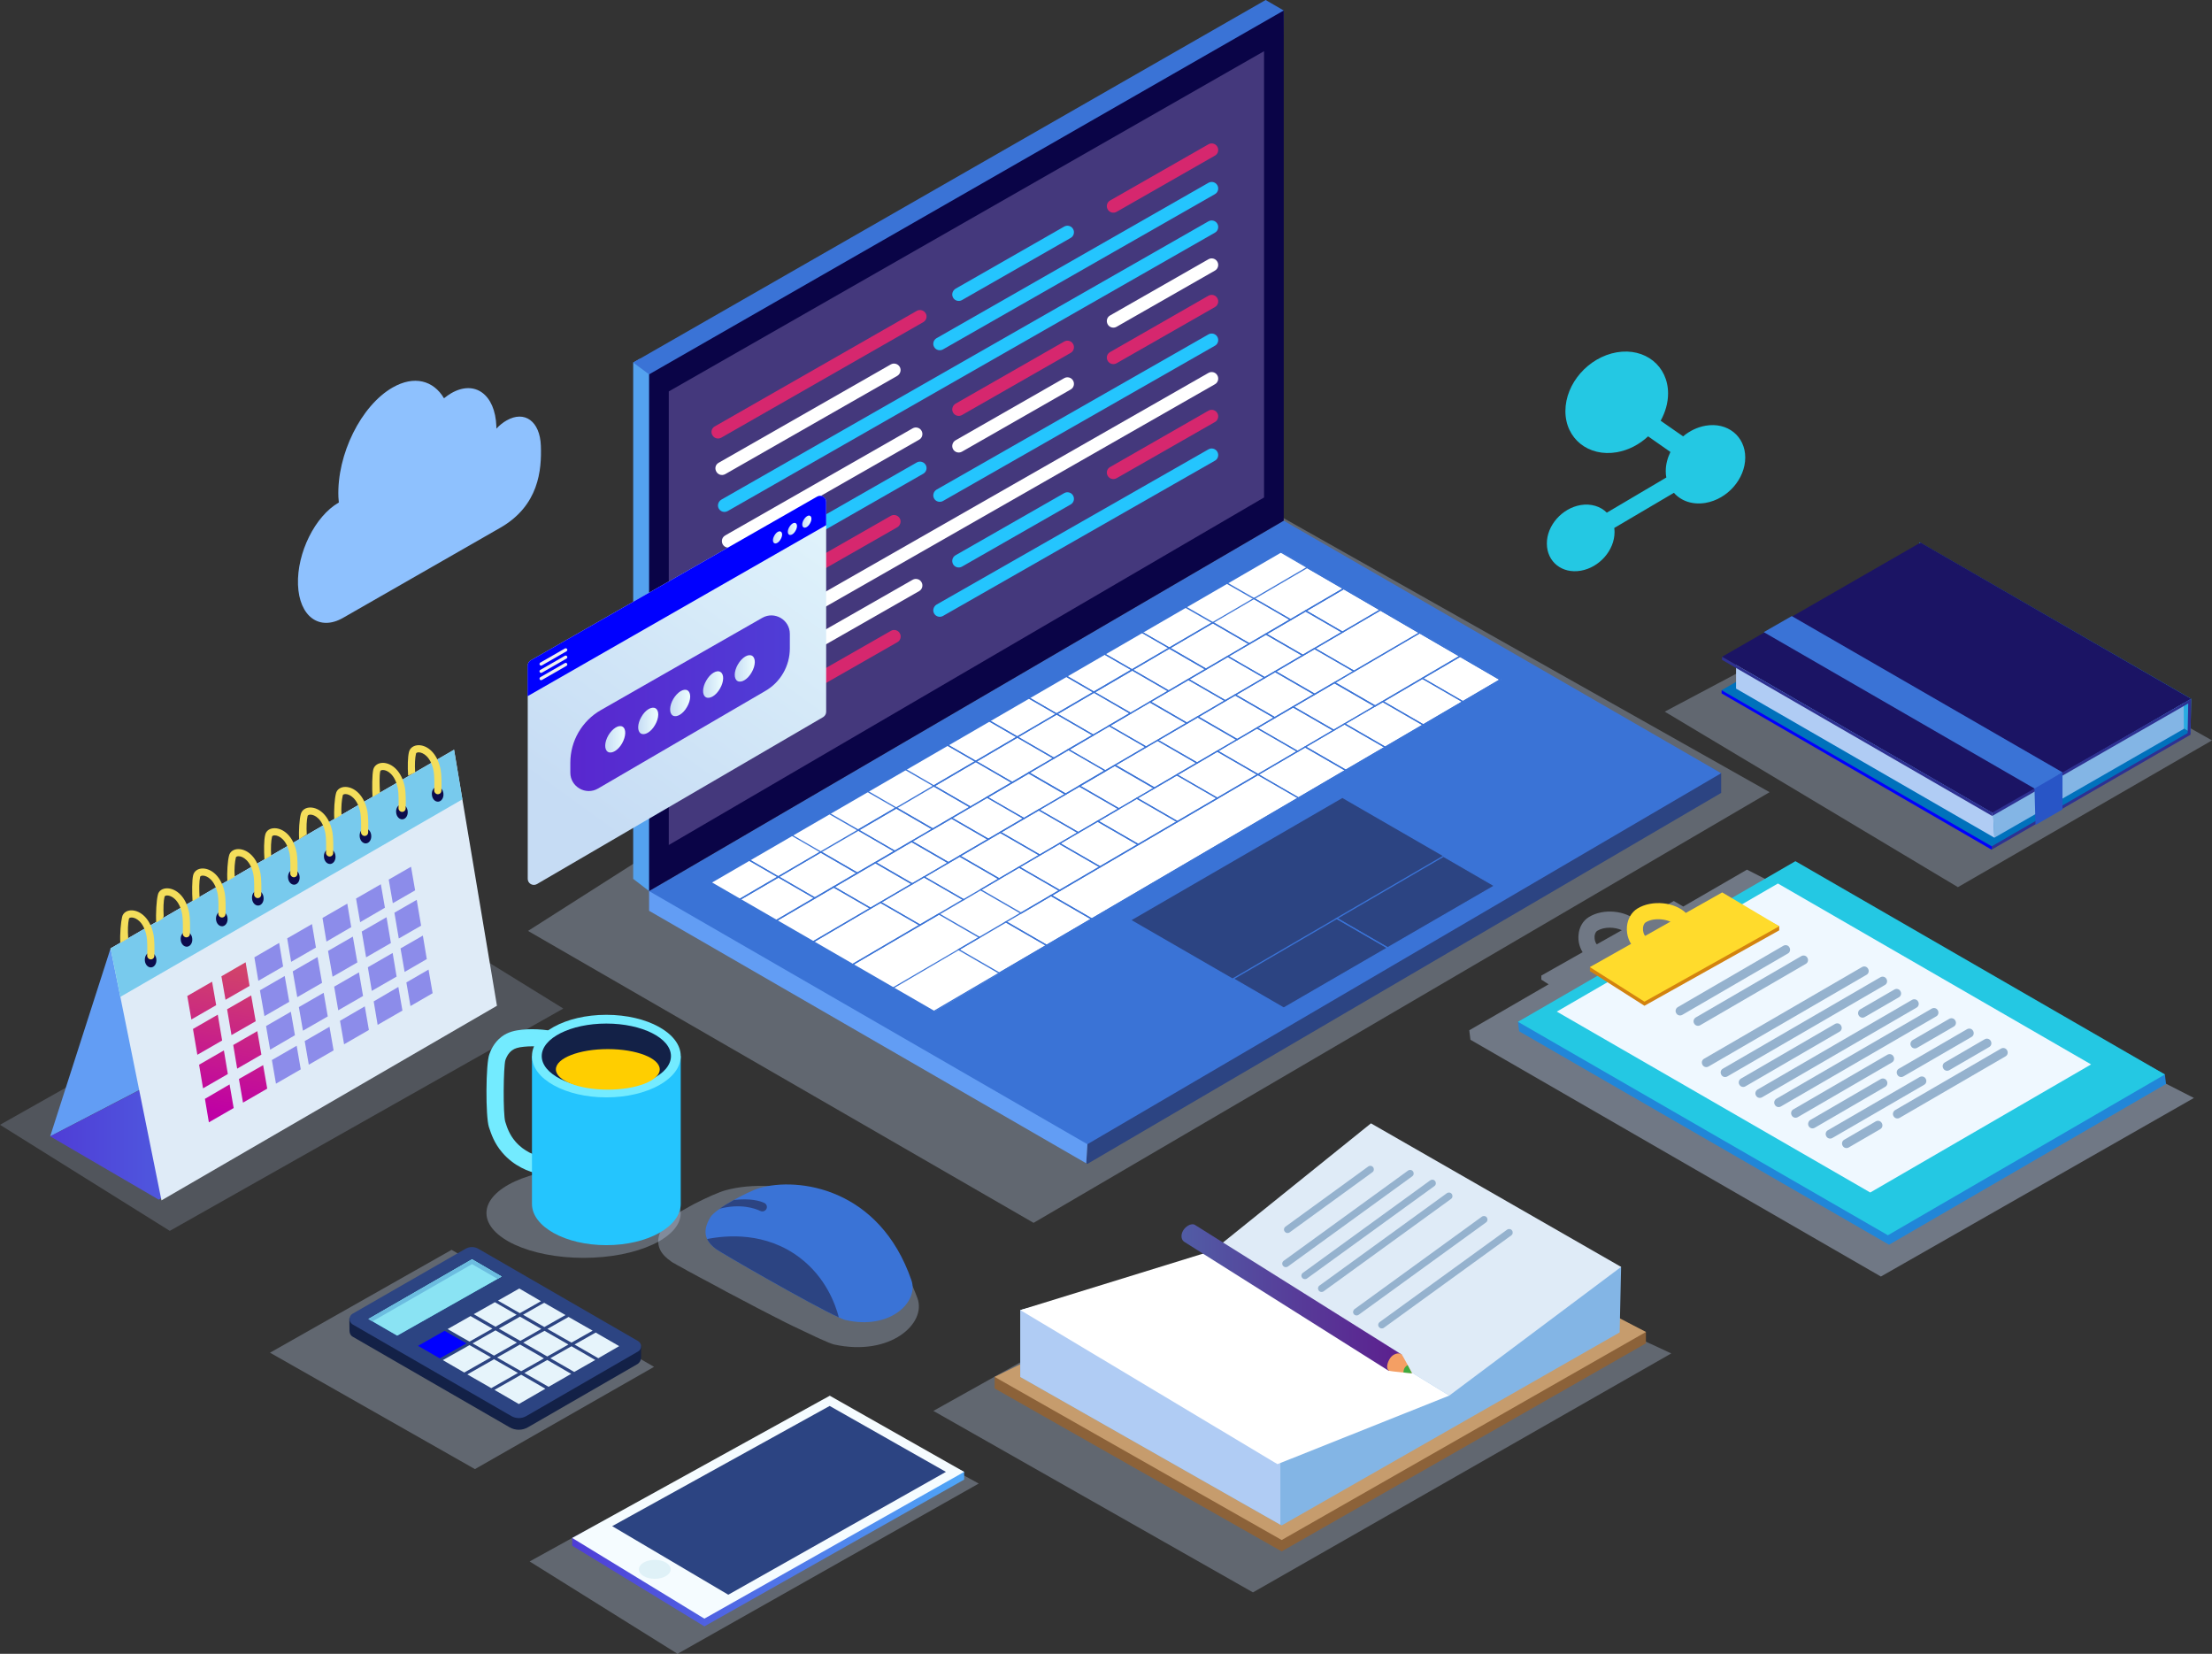 <?xml version="1.0" encoding="utf-8"?>
<!-- Generator: Adobe Illustrator 24.1.1, SVG Export Plug-In . SVG Version: 6.00 Build 0)  -->
<svg version="1.1" id="Ñëîé_1" xmlns="http://www.w3.org/2000/svg" xmlns:xlink="http://www.w3.org/1999/xlink" x="0px" y="0px"
	 viewBox="0 0 1516.5 1133.6" style="enable-background:new 0 0 1516.5 1133.6;" xml:space="preserve">
<rect x="0" y="0" width="1516.5" height="1133.6" fill="#333333" stroke="none"/>
<style type="text/css">
	.st0{opacity:0.3;fill:#CBE0FF;enable-background:new    ;}
	.st1{fill:url(#SVGID_1_);}
	.st2{fill:#F5FCFF;}
	.st3{fill:#2C4482;}
	.st4{fill:#DFF1F7;}
	.st5{fill:#3A73D6;}
	.st6{fill:#29ABE2;}
	.st7{fill:#0071BC;}
	.st8{fill:#1B1464;}
	.st9{fill:#83B5E5;}
	.st10{fill:#B0CCF4;}
	.st11{fill:#2E3192;}
	.st12{fill:#2855C6;}
	.st13{fill:#0000FF;}
	.st14{opacity:0.4;fill:#CBE0FF;enable-background:new    ;}
	.st15{fill:#2186D8;}
	.st16{fill:#24C8E3;}
	.st17{fill:#EFF8FF;}
	.st18{fill:#95B2CE;}
	.st19{fill:#D3830F;}
	.st20{fill:#FFDB2C;}
	.st21{fill:#8C6239;}
	.st22{fill:#C69C6D;}
	.st23{fill:#DFEBF7;}
	.st24{fill:#FFFFFF;}
	.st25{fill:url(#SVGID_2_);}
	.st26{fill:#F49F64;}
	.st27{fill:#3FAA3F;}
	.st28{fill:#132147;}
	.st29{fill:url(#SVGID_3_);}
	.st30{fill:#8AE3F3;}
	.st31{fill:url(#SVGID_4_);}
	.st32{fill:#E6F4FB;}
	.st33{fill:#6CBDE0;}
	.st34{opacity:0.2;fill:#CBE0FF;enable-background:new    ;}
	.st35{fill:#629DF4;}
	.st36{fill:url(#SVGID_5_);}
	.st37{fill:#8C8CEA;}
	.st38{fill:url(#SVGID_6_);}
	.st39{fill:url(#SVGID_7_);}
	.st40{fill:url(#SVGID_8_);}
	.st41{fill:url(#SVGID_9_);}
	.st42{fill:url(#SVGID_10_);}
	.st43{fill:url(#SVGID_11_);}
	.st44{fill:url(#SVGID_12_);}
	.st45{fill:url(#SVGID_13_);}
	.st46{fill:#78CAED;}
	.st47{fill:#0C0C4C;}
	.st48{fill:#F4DE5B;}
	.st49{fill:#73EBFF;}
	.st50{fill:#24C5FE;}
	.st51{fill:#FFCE00;}
	.st52{fill:#8EC1FE;}
	.st53{fill:#54A2EF;}
	.st54{fill:#0A0447;}
	.st55{fill:#44387C;}
	.st56{fill:#D6276E;}
	.st57{fill:url(#SVGID_14_);}
	.st58{fill:url(#SVGID_15_);}
	.st59{fill:url(#SVGID_16_);}
	.st60{fill:url(#SVGID_17_);}
	.st61{fill:#EFEFEF;}
	.st62{fill:url(#SVGID_18_);}
	.st63{fill:url(#SVGID_19_);}
	.st64{fill:url(#SVGID_20_);}
	.st65{fill:url(#SVGID_21_);}
	.st66{fill:url(#SVGID_22_);}
	.st67{fill:url(#SVGID_23_);}
</style>
<g>
	<g>
		<polygon class="st0" points="565.1,958.8 363.1,1070.3 464.5,1133.6 671,1016.9 		"/>
		
			<linearGradient id="SVGID_1_" gradientUnits="userSpaceOnUse" x1="453.5" y1="264.4" x2="722.2" y2="264.4" gradientTransform="matrix(-1 0 0 1 1114.5 774)">
			<stop  offset="0" style="stop-color:#4FA6F7"/>
			<stop  offset="1" style="stop-color:#4F3DD6"/>
		</linearGradient>
		<polygon class="st1" points="661,1008.9 568.9,962 392.3,1054.2 392.3,1059.5 482.9,1114.8 661,1014.2 		"/>
		<polygon class="st2" points="568.9,956.7 392.3,1054.2 482.9,1109.5 661,1008.9 		"/>
		<polygon class="st3" points="568.8,963.7 419.7,1046.1 499.3,1093.1 648.5,1008.9 		"/>
		<path class="st4" d="M438,1075.7c0,3.6,4.9,6.5,10.9,6.5s10.9-2.9,10.9-6.5s-4.9-6.5-10.9-6.5S438,1072.1,438,1075.7z"/>
	</g>
	<polygon class="st0" points="309.6,856.7 185.1,927.2 325.6,1007 448.4,936.9 	"/>
	<path class="st0" d="M455.4,839.3c-4.9,7.5-5,13.1-2.7,17.6l0,0l0,0c0.8,1.6,1.9,3,3.2,4.3l0,0c0.6,0.6,1.3,1.2,2,1.8
		c0.1,0,0.2,0.1,0.3,0.2c0.6,0.5,1.4,1.1,2.1,1.6c0.1,0.1,0.3,0.2,0.6,0.4c0.1,0.1,0.2,0.1,0.3,0.2c0.2,0.1,0.4,0.2,0.7,0.4
		c0.2,0.1,0.4,0.2,0.6,0.3c0.3,0.2,0.6,0.3,0.9,0.5c0.2,0.2,0.5,0.3,0.8,0.5c0.4,0.2,0.7,0.4,1.1,0.6c0.3,0.1,0.7,0.3,1,0.5
		c0.5,0.3,0.9,0.5,1.4,0.8c0.4,0.2,0.7,0.4,1.1,0.6c0.5,0.3,1.1,0.6,1.6,0.9c0.4,0.2,0.8,0.5,1.2,0.7c0.6,0.3,1.1,0.6,1.7,0.9
		c0.5,0.3,1,0.5,1.5,0.8c0.6,0.3,1.1,0.6,1.7,0.9c0.6,0.4,1.2,0.7,1.8,1c0.4,0.2,0.9,0.5,1.3,0.7c1.5,0.8,3.1,1.6,4.7,2.5
		c0.4,0.2,0.8,0.4,1.2,0.6c0.6,0.4,1.3,0.7,2,1.1c0.7,0.4,1.3,0.7,2,1.1c0.8,0.4,1.7,0.9,2.5,1.3c0.5,0.3,1.1,0.6,1.6,0.9
		c0.9,0.5,1.7,0.9,2.6,1.4c0.6,0.3,1.2,0.7,1.8,1c0.8,0.4,1.7,0.9,2.5,1.3c0.6,0.3,1.3,0.7,1.9,1c0.9,0.4,1.8,0.9,2.7,1.4
		c0.6,0.3,1.1,0.6,1.7,0.9c0.9,0.5,1.9,1,2.8,1.5c0.6,0.3,1.2,0.6,1.8,0.9c0.9,0.5,1.9,1,2.8,1.5c0.5,0.3,1,0.5,1.5,0.8
		c1.1,0.6,2.1,1.1,3.2,1.7c0.1,0,0.3,0.1,0.4,0.2c4.3,2.2,8.5,4.4,12.6,6.5h0.1c1.1,0.6,2.2,1.2,3.3,1.7c0.3,0.2,0.7,0.4,1.1,0.6
		c1,0.5,2,1,3,1.5c0.5,0.2,0.9,0.4,1.3,0.6c0.9,0.5,1.9,0.9,2.8,1.4c0.5,0.2,0.9,0.4,1.3,0.6c0.9,0.4,1.8,0.9,2.7,1.3
		c0.4,0.2,0.9,0.4,1.3,0.6c0.9,0.4,1.7,0.8,2.5,1.2c0.5,0.2,0.9,0.4,1.3,0.6c0.7,0.4,1.5,0.7,2.3,1.1c0.4,0.2,0.7,0.3,1.1,0.5
		c0.8,0.4,1.6,0.8,2.3,1.1c0.2,0.1,0.5,0.3,0.8,0.4c0.7,0.3,1.5,0.7,2.2,1c0.1,0,0.1,0.1,0.2,0.1c5,2.3,8.7,3.8,10.4,4.2
		c38.6,8.4,63.4-14.5,57.1-31.7c-27.5-74.5-98-83.2-131.3-74.1c-4.6,1.2-13.3,5.1-21.7,9.4l0,0c-1.1,0.6-2.2,1.2-3.3,1.8l0,0
		C464.5,831.4,457.3,836.1,455.4,839.3z"/>
	<polygon class="st0" points="1316.3,395 1141.3,487.8 1342.3,608.1 1516.5,507.5 	"/>
	<g>
		<path class="st5" d="M487,834.4c-6.5,10.7-2.5,16.9,3.9,21.8c3.1,2.4,79.6,46.5,88.7,48.6c30.6,7.1,50.3-12.4,45.3-27.1
			c-21.9-63.6-77.9-71.1-104.4-63.3C512.6,816.7,490.1,828.9,487,834.4z"/>
		<path class="st3" d="M484.8,849.3c1.2,2.6,3.4,4.8,6,6.8c2.8,2.2,65.5,38.4,84.3,46.9c-2.4-9-8.9-27.4-26.9-41
			C525,844.4,498.3,846.6,484.8,849.3z"/>
		<path class="st3" d="M503.2,822.5c-3.5,1.9-7,4-9.8,6c14.5-3.7,24.2-0.2,28,1.6c1.1,0.5,2.4,0.3,3.3-0.5c1.7-1.4,1.3-4-0.6-5
			C520.7,823,514.4,821.3,503.2,822.5z"/>
	</g>
	<polygon class="st6" points="1502.2,479 1316,371.7 1316,393.6 1501.8,502.1 	"/>
	<polygon class="st7" points="1316.3,395 1180.3,473.1 1366,580.5 1501.8,502.1 	"/>
	<polygon class="st8" points="1316.7,371.9 1180.6,450.2 1366.4,557.5 1502.2,479 	"/>
	<polygon class="st9" points="1497.1,482 1366.4,557.5 1367.3,574.2 1497.2,499.6 	"/>
	<polygon class="st10" points="1366.4,557.5 1190.2,455.8 1190.2,472 1367.3,574.2 	"/>
	<g>
		<polygon class="st11" points="1365.5,580.1 1365.4,582.4 1501.8,503.6 1502.2,479 1365.9,557 1365.8,559.3 1500.2,482.2 
			1499.8,502.5 		"/>
	</g>
	<polygon class="st5" points="1228.4,422.3 1209.2,433.3 1396.2,541.3 1414,529.4 	"/>
	<polygon class="st12" points="1414,529.4 1394.8,540.5 1395.5,565.5 1414,554.8 	"/>
	<g>
		<polygon class="st11" points="1365.9,557 1180.6,450.2 1180.6,452.3 1365.8,559.3 		"/>
	</g>
	<g>
		<polygon class="st13" points="1365.5,580.1 1180.3,473.1 1180.3,475.3 1365.4,582.4 		"/>
	</g>
	<g>
		<path class="st14" d="M1061.7,674.7l-54.4,31.5l0.8,6.5L1289.5,875l214.6-122.4l-306.4-156.5l-43.7,25.3l-6.5-3.8l-24.9,14
			c-7.9-7.6-23.5-9.1-33.3-3c-4.1,2.5-6.7,7-7.1,12.3c-0.4,4.2,0.7,8.4,2.8,11.8l-28.3,16v2.8L1061.7,674.7z M1093.2,641.8
			c0.1-0.8,0.4-2.9,1.9-3.8c4.7-2.9,12-2.6,16.8-0.4l-17.2,9.7C1093.6,646,1093.1,643.9,1093.2,641.8z"/>
		<g>
			<polygon class="st15" points="1231.7,596.8 1040.7,700.4 1041.5,706.9 1295.1,853.2 1485,743 1484.2,736.5 			"/>
			<polygon class="st16" points="1230.9,590.3 1040.7,700.4 1294.3,846.7 1484.2,736.5 			"/>
			<polygon class="st17" points="1218.9,605.6 1067.3,693.4 1282.2,817.4 1433.6,729.6 			"/>
			<g>
				<g>
					<path class="st18" d="M1149.2,694.5c0.8,1.5,2.7,2,4.2,1.1l72.3-42c1.5-0.8,2-2.7,1.1-4.2c-0.8-1.5-2.7-2-4.2-1.1l-72.3,42
						C1148.8,691.2,1148.3,693.1,1149.2,694.5z"/>
				</g>
				<g>
					<path class="st18" d="M1161.5,701.6L1161.5,701.6c0.8,1.5,2.7,2,4.2,1.1l72.3-42c1.5-0.8,2-2.7,1.1-4.2l0,0
						c-0.8-1.5-2.7-2-4.2-1.1l-72.3,42C1161.1,698.3,1160.6,700.2,1161.5,701.6z"/>
				</g>
				<g>
					<path class="st18" d="M1167.2,729.9L1167.2,729.9c0.8,1.5,2.7,2,4.2,1.1l108.2-62.8c1.5-0.8,2-2.7,1.1-4.2l0,0
						c-0.8-1.5-2.7-2-4.2-1.1l-108.2,62.8C1166.8,726.5,1166.3,728.4,1167.2,729.9z"/>
				</g>
				<g>
					<path class="st18" d="M1180.1,736.7c0.8,1.5,2.7,2,4.2,1.1l107.9-62.6c1.5-0.8,2-2.7,1.1-4.2l0,0c-0.8-1.5-2.7-2-4.2-1.1
						l-107.9,62.6C1179.7,733.3,1179.2,735.2,1180.1,736.7z"/>
				</g>
				<g>
					<path class="st18" d="M1203.9,751L1203.9,751c0.8,1.5,2.7,2,4.2,1.1l105.8-61.4c1.5-0.8,2-2.7,1.1-4.2l0,0
						c-0.8-1.5-2.7-2-4.2-1.1L1205,746.8C1203.5,747.7,1203,749.6,1203.9,751z"/>
				</g>
				<g>
					<path class="st18" d="M1216.8,757.3L1216.8,757.3c0.8,1.5,2.7,2,4.2,1.1l106.4-61.7c1.5-0.8,2-2.7,1.1-4.2
						c-0.8-1.5-2.7-2-4.2-1.1l-106.4,61.7C1216.4,754,1215.9,755.9,1216.8,757.3z"/>
				</g>
				<g>
					<path class="st18" d="M1192.5,743.5c0.8,1.5,2.7,2,4.2,1.1l64.4-37.4c1.5-0.8,2-2.7,1.1-4.2c-0.8-1.5-2.7-2-4.2-1.1l-64.4,37.4
						C1192.1,740.2,1191.6,742.1,1192.5,743.5z"/>
				</g>
				<g>
					<path class="st18" d="M1274.3,696L1274.3,696c0.8,1.5,2.7,2,4.2,1.1l23.3-13.5c1.5-0.8,2-2.7,1.1-4.2l0,0
						c-0.8-1.5-2.7-2-4.2-1.1l-23.3,13.5C1273.9,692.7,1273.4,694.6,1274.3,696z"/>
				</g>
				<g>
					<path class="st18" d="M1240,771.9L1240,771.9c0.8,1.5,2.7,2,4.2,1.1l48.2-28c1.5-0.8,2-2.7,1.1-4.2l0,0c-0.8-1.5-2.7-2-4.2-1.1
						l-48.2,28C1239.7,768.6,1239.2,770.5,1240,771.9z"/>
				</g>
				<g>
					<path class="st18" d="M1300.8,736.7c0.8,1.5,2.7,2,4.2,1.1l46.6-27c1.5-0.8,2-2.7,1.1-4.2c-0.8-1.5-2.7-2-4.2-1.1l-46.6,27
						C1300.4,733.3,1299.9,735.2,1300.8,736.7z"/>
				</g>
				<g>
					<path class="st18" d="M1228.4,764.6c0.8,1.5,2.7,2,4.2,1.1l64.4-37.4c1.5-0.8,2-2.7,1.1-4.2c-0.8-1.5-2.7-2-4.2-1.1l-64.4,37.4
						C1228,761.2,1227.5,763.1,1228.4,764.6z"/>
				</g>
				<g>
					<path class="st18" d="M1310.2,717.1L1310.2,717.1c0.8,1.5,2.7,2,4.2,1.1l25-14.5c1.5-0.8,2-2.7,1.1-4.2l0,0
						c-0.8-1.5-2.7-2-4.2-1.1l-25,14.5C1309.8,713.8,1309.3,715.7,1310.2,717.1z"/>
				</g>
				<g>
					<path class="st18" d="M1263.3,785.4L1263.3,785.4c0.8,1.5,2.7,2,4.2,1.1L1289,774c1.5-0.8,2-2.7,1.1-4.2l0,0
						c-0.8-1.5-2.7-2-4.2-1.1l-21.5,12.5C1262.9,782,1262.4,783.9,1263.3,785.4z"/>
				</g>
				<g>
					<path class="st18" d="M1298.2,765.1L1298.2,765.1c0.8,1.5,2.7,2,4.2,1.1l72.5-42.1c1.5-0.8,2-2.7,1.1-4.2l0,0
						c-0.8-1.5-2.7-2-4.2-1.1l-72.5,42.1C1297.8,761.8,1297.3,763.7,1298.2,765.1z"/>
				</g>
				<g>
					<path class="st18" d="M1252.1,778.9c0.8,1.5,2.7,2,4.2,1.1l62.8-36.4c1.5-0.8,2-2.7,1.1-4.2c-0.8-1.5-2.7-2-4.2-1.1l-62.8,36.4
						C1251.7,775.5,1251.2,777.4,1252.1,778.9z"/>
				</g>
				<g>
					<path class="st18" d="M1332.3,732.4L1332.3,732.4c0.8,1.5,2.7,2,4.2,1.1l27.2-15.8c1.5-0.8,2-2.7,1.1-4.2l0,0
						c-0.8-1.5-2.7-2-4.2-1.1l-27.2,15.8C1331.9,729,1331.4,730.9,1332.3,732.4z"/>
				</g>
			</g>
			<polygon class="st19" points="1180.7,614.5 1090,662.9 1090,665.6 1127.4,689.4 1219.8,637.7 1219.8,634.9 			"/>
			<g>
				<path class="st20" d="M1115.4,635.1c-0.5,5.9,1.7,11.8,5.7,15.3l7.3-8.3c-1.4-1.2-2.2-3.7-2-6.1c0.1-0.8,0.4-2.9,1.9-3.8
					c5.9-3.7,16.3-2.2,20,1.7l8-7.6c-7.7-8.1-23.8-9.7-33.8-3.5C1118.5,625.3,1115.9,629.8,1115.4,635.1z"/>
			</g>
			<polygon class="st20" points="1180.7,611.7 1090,662.9 1127.4,686.6 1219.8,634.9 			"/>
		</g>
	</g>
	<g>
		<polygon class="st0" points="907.8,817.4 639.9,967.1 859,1091.5 1145.8,927.7 		"/>
		<polygon class="st21" points="942,823.3 681.9,943.8 681.9,951.7 878.7,1063.4 1128.4,920.8 1128.4,913 		"/>
		<polygon class="st22" points="942,815.5 681.9,943.8 878.7,1055.6 1128.4,913 		"/>
		<polygon class="st9" points="953.9,831.5 699.5,898 699.5,943.8 878.7,1045.6 1110.4,913.3 1111.4,868.4 		"/>
		<polygon class="st10" points="877.8,851.4 699.5,898 699.5,943.8 877.8,1045.1 		"/>
		<polygon class="st23" points="939.9,770 831.6,857.2 993.6,956.6 1111.4,868.4 		"/>
		<polygon class="st24" points="831.6,857.2 699.5,898 875.8,1003.6 993.6,956.6 		"/>
		<g>
			<path class="st18" d="M880.8,844.2c0.8,1.1,2.3,1.3,3.4,0.5l56.7-41.2c1.1-0.8,1.3-2.3,0.5-3.4c-0.8-1.1-2.3-1.3-3.4-0.5
				l-56.7,41.2C880.2,841.6,879.9,843.1,880.8,844.2z"/>
		</g>
		<g>
			<path class="st18" d="M879.6,867.6c0.8,1.1,2.3,1.3,3.4,0.5l85.2-61.8c1.1-0.8,1.3-2.3,0.5-3.4c-0.8-1.1-2.3-1.3-3.4-0.5
				l-85.2,61.8C879,865,878.7,866.5,879.6,867.6z"/>
		</g>
		<g>
			<path class="st18" d="M892.7,875.8c0.8,1.1,2.3,1.3,3.4,0.5l87.3-63.3c1.1-0.8,1.3-2.3,0.5-3.4c-0.8-1.1-2.3-1.3-3.4-0.5
				l-87.3,63.4C892.1,873.3,891.9,874.8,892.7,875.8z"/>
		</g>
		<g>
			<path class="st18" d="M904.1,884.6c0.8,1.1,2.3,1.3,3.4,0.5l87.3-63.3c1.1-0.8,1.3-2.3,0.5-3.4c-0.8-1.1-2.3-1.3-3.4-0.5
				l-87.3,63.3C903.5,882,903.3,883.5,904.1,884.6z"/>
		</g>
		<g>
			<path class="st18" d="M928.1,900.7c0.8,1.1,2.3,1.3,3.4,0.5l87.3-63.3c1.1-0.8,1.3-2.3,0.5-3.4s-2.3-1.3-3.4-0.5l-87.2,63.3
				C927.6,898.1,927.3,899.6,928.1,900.7z"/>
		</g>
		<g>
			<path class="st18" d="M945.4,909.6c0.8,1.1,2.3,1.3,3.4,0.5l87.3-63.3c1.1-0.8,1.3-2.3,0.5-3.4c-0.8-1.1-2.3-1.3-3.4-0.5
				l-87.3,63.3C944.8,907,944.5,908.6,945.4,909.6z"/>
		</g>
		
			<linearGradient id="SVGID_2_" gradientUnits="userSpaceOnUse" x1="153.5" y1="115.437" x2="304.489" y2="115.437" gradientTransform="matrix(-1 0 0 1 1114.5 774)">
			<stop  offset="0" style="stop-color:#5C1F8E"/>
			<stop  offset="1" style="stop-color:#515CA5"/>
		</linearGradient>
		<path class="st25" d="M811.6,851L811.6,851L811.6,851c0.2,0.2,0.3,0.2,0.6,0.4l140,88.3l8.8-11.2l-142.1-89.1
			c-1.7-0.7-4.8,0.2-7.1,3.1S809.4,849.2,811.6,851L811.6,851z"/>
		<path class="st26" d="M953.3,930.6c-2.1,2.9-3.4,7.5-1.1,8.9c0.9,0.6,15.9,1.8,15.9,1.8s-6.7-12.6-7.1-12.9
			C958.9,926.9,955.4,927.9,953.3,930.6z"/>
		<path class="st27" d="M963.2,937.3c-0.9,1.2-1,2.6-1,3.5c3.1,0.3,5.8,0.5,5.8,0.5s-1.4-2.7-3-5.6
			C964.4,936.1,963.7,936.6,963.2,937.3z"/>
	</g>
	<g>
		<path class="st28" d="M323.4,861.9l-83.9,41.8l0.1,8.5c0,1.7,0.8,3.3,2.3,4.1l107.4,62c3.9,2.3,8.8,2.3,12.7,0l74.7-43.1
			c1.8-1,2.8-2.8,2.8-4.8v-7.7L323.4,861.9z"/>
		<path class="st3" d="M241.7,907.8l108.8,62.8c3.2,1.9,7.2,1.9,10.4,0l76.5-44.2c2.8-1.6,2.8-5.6,0-7.2L328,856
			c-2.8-1.6-6.1-1.6-8.9,0l-77.4,44.5C239,902.1,239,906,241.7,907.8z"/>
		
			<linearGradient id="SVGID_3_" gradientUnits="userSpaceOnUse" x1="779.233" y1="94.23" x2="858.469" y2="139.699" gradientTransform="matrix(-1 0 0 1 1114.5 774)">
			<stop  offset="0" style="stop-color:#4FE0D6"/>
			<stop  offset="1" style="stop-color:#4FABE2"/>
		</linearGradient>
		<polygon class="st29" points="272.3,915.5 343.9,875 323.6,863.2 252.6,904.1 		"/>
		<polygon class="st30" points="323.6,863.2 252.6,904.1 272.3,915.5 343.9,875 		"/>
		
			<linearGradient id="SVGID_4_" gradientUnits="userSpaceOnUse" x1="755.8" y1="146.6" x2="794.7" y2="146.6" gradientTransform="matrix(-1 0 0 1 1114.5 774)">
			<stop  offset="0" style="stop-color:#EEFFFF"/>
			<stop  offset="1" style="stop-color:#C6DCF4"/>
		</linearGradient>
		<path class="st31" d="M319.8,920.8l20-11.3l18.9,10.9l-20,11.3L319.8,920.8z M339.7,911.9l-15.7,8.9l14.7,8.4l15.7-8.9
			L339.7,911.9z"/>
		<polygon class="st13" points="304.8,910.9 284.4,922.5 301.5,932.3 321.9,920.8 		"/>
		<g>
			<polygon class="st32" points="356,881.6 339.3,891.1 356.4,900.9 373.1,891.5 			"/>
			<g>
				<polygon class="st32" points="408.4,911.9 391.8,921.3 410.2,931.9 426.6,922.4 				"/>
				<polygon class="st32" points="339.7,911.1 321.9,921.2 338.7,930.8 356.5,920.7 				"/>
				<polygon class="st32" points="357,920.9 339.2,930.9 359.1,942.4 376.1,931.9 				"/>
				<polygon class="st32" points="322.6,901.2 304.8,911.3 321.9,921.2 339.7,911.1 				"/>
				<polygon class="st32" points="339.3,891.8 322.6,901.2 339.7,911.1 356.4,901.6 				"/>
				<polygon class="st32" points="373.2,911.3 356.5,920.7 375.1,931.4 391.8,922 				"/>
				<polygon class="st32" points="356.4,901.6 339.7,911.1 356.5,920.7 373.2,911.3 				"/>
				<polygon class="st32" points="389.8,901.2 373.2,910.6 391.8,921.3 408.4,911.9 				"/>
				<polygon class="st32" points="321.9,921.2 301.5,932.7 318.3,942.4 338.7,930.8 				"/>
				<polygon class="st32" points="338.7,930.8 318.3,942.4 336.8,953.1 357.3,941.5 				"/>
				<polygon class="st32" points="357.3,941.5 336.8,953.1 355.7,964 376.1,952.3 				"/>
				<polygon class="st32" points="375.1,931.4 357.3,941.5 376.1,952.3 393.7,942.1 				"/>
				<polygon class="st32" points="373.1,891.5 356.4,900.9 373.2,910.6 389.8,901.2 				"/>
				<polygon class="st32" points="391.8,921.3 375.1,930.7 393.7,941.4 410.2,931.9 				"/>
			</g>
		</g>
		<path class="st3" d="M304.8,909.7l-22.5,12.8l19.2,11.1l0,0l16.8,9.7l0,0l18.6,10.7l0,0l18.9,10.9l22.5-13l17.6-10.2l0,0l16.5-9.5
			l16.4-9.5L408.5,911l0,0l-18.6-10.7l0,0l-16.8-9.7l0,0l-17.1-9.9l-16.7,9.5l0,0l-16.7,9.4l0,0L304.8,909.7L304.8,909.7z
			 M330.1,906.4l7.5,4.3l-15.7,8.9l-6.9-3.9l-8.1-4.7l15.7-8.9L330.1,906.4z M373.3,912.2l4.2,2.4l12.2,7l-14.5,8.2l-7.8-4.5l-8.7-5
			l6.7-3.8L373.3,912.2z M364,915l-7.3,4.1l-14.7-8.4l6.8-3.8l7.7-4.4l10.1,5.8l4.5,2.6L364,915z M372.9,931.1l-9,5.1l-6.6,3.7
			l-8.1-4.6l-8.4-4.8l15.7-8.9l13.6,7.8L372.9,931.1z M338.7,929.2L338.7,929.2L338.7,929.2l-14.7-8.4l15.7-8.9l0,0l0,0l14.7,8.4
			L338.7,929.2z M354.2,901.2l-7.5,4.2l-7,4l-8.2-4.7l-6.7-3.9l14.5-8.2L354.2,901.2z M370.9,891.9l-14.5,8.2l-15-8.6l14.6-8.3
			L370.9,891.9z M387.7,901.4l-14.5,8.2l-7.3-4.2l-7.3-4.2l12.3-7l2.2-1.2L387.7,901.4z M406.3,912.1l-14.5,8.2l-6-3.4l-10.5-6
			l14.5-8.2L406.3,912.1z M410.2,931l-4.5-2.6l-11.8-6.8l14.5-8.2l16.1,9.3L410.2,931z M393.7,940.4l-7.3-4.2l-9.1-5.2l14.5-8.2
			l11.1,6.4l5.2,3L393.7,940.4z M376.1,950.6l-16.6-9.5l6.7-3.8l9-5.1l11.9,6.9l4.5,2.6L376.1,950.6z M339,952.7l18.3-10.4l16.6,9.6
			l-18.2,10.5L339,952.7z M320.4,942.1l18.3-10.4l7.7,4.4l8.7,5l-18.3,10.4L320.4,942.1z M303.6,932.3l18.3-10.3l14.7,8.4
			l-18.3,10.4L303.6,932.3z M304.8,912.2l7.8,4.5l7.2,4.1l-17.9,10.1l-0.4,0.2l-14.9-8.6L304.8,912.2z"/>
		<polygon class="st33" points="323.6,863.2 252.6,904.1 255.4,905.7 323.6,866.5 341.1,876.6 343.9,875 		"/>
	</g>
	<g>
		<g>
			<polygon class="st34" points="269.3,619.1 0,771 116.4,843.7 386.2,691.3 			"/>
			<polygon class="st35" points="75.8,650.1 34.4,778.9 275.2,653.8 257.3,545.1 			"/>
			
				<linearGradient id="SVGID_5_" gradientUnits="userSpaceOnUse" x1="775.3" y1="-31.75" x2="1080.1" y2="-31.75" gradientTransform="matrix(-1 0 0 1 1114.5 774)">
				<stop  offset="0" style="stop-color:#4FA6F7"/>
				<stop  offset="1" style="stop-color:#4F3DD6"/>
			</linearGradient>
			<polygon class="st36" points="108.8,822.3 339.2,688.8 259.9,662.2 34.4,778.9 			"/>
			<polygon class="st23" points="311.3,513.9 75.8,650.1 110.7,822.8 340.7,689.4 			"/>
			<g>
				<polygon class="st37" points="191.4,646.3 174.4,656.2 177.1,672.3 194.1,662.5 				"/>
				<polygon class="st37" points="213.9,633.4 196.9,643.2 199.6,659.3 216.6,649.5 				"/>
				<polygon class="st37" points="238.1,619.4 221.1,629.2 223.8,645.4 240.8,635.5 				"/>
				<polygon class="st37" points="195.2,669 178.2,678.8 181.3,696.5 198.3,686.7 				"/>
				<polygon class="st37" points="217.7,656 200.7,665.8 203.8,683.5 220.8,673.7 				"/>
				<polygon class="st37" points="265,628.7 248,638.5 251,656.2 268,646.4 				"/>
				<polygon class="st37" points="241.9,642 224.9,651.8 228,669.5 245,659.7 				"/>
				<polygon class="st37" points="269.2,653.2 252.2,663 254.9,679.2 271.9,669.4 				"/>
				<polygon class="st37" points="221.9,680.5 204.9,690.3 207.7,706.5 224.7,696.7 				"/>
				<polygon class="st37" points="246.1,666.5 229.1,676.3 231.9,692.5 248.9,682.7 				"/>
				<polygon class="st37" points="199.4,693.5 182.4,703.3 185.2,719.5 202.2,709.6 				"/>
				<polygon class="st37" points="203.4,716.8 186.4,726.6 189.2,742.8 206.2,733 				"/>
				<polygon class="st37" points="261.1,606.1 244.1,615.9 246.9,632.1 263.9,622.2 				"/>
				<polygon class="st37" points="273.1,676.5 256.2,686.4 258.9,702.5 275.9,692.7 				"/>
				<polygon class="st37" points="250.1,689.8 233.1,699.7 235.9,715.8 252.9,706 				"/>
				<polygon class="st37" points="225.9,703.8 208.9,713.6 211.7,729.8 228.7,720 				"/>
				<polygon class="st37" points="293.8,664.6 278.6,673.4 281.4,689.6 296.6,680.8 				"/>
				<polygon class="st37" points="285.7,616.8 270.4,625.6 273.4,643.3 288.7,634.5 				"/>
				<polygon class="st37" points="281.8,594.1 266.5,602.9 269.3,619.1 284.6,610.3 				"/>
				<polygon class="st37" points="289.9,641.3 274.6,650.1 277.4,666.2 292.6,657.4 				"/>
			</g>
			<g>
				
					<linearGradient id="SVGID_6_" gradientUnits="userSpaceOnUse" x1="951.859" y1="-109.439" x2="966.538" y2="-11.583" gradientTransform="matrix(-1 0 0 1 1114.5 774)">
					<stop  offset="0" style="stop-color:#D1426B"/>
					<stop  offset="1" style="stop-color:#BF00A5"/>
				</linearGradient>
				<polygon class="st38" points="171.1,675.8 168.4,659.6 151.8,669.2 154.6,685.3 				"/>
				
					<linearGradient id="SVGID_7_" gradientUnits="userSpaceOnUse" x1="957.751" y1="-110.323" x2="972.43" y2="-12.467" gradientTransform="matrix(-1 0 0 1 1114.5 774)">
					<stop  offset="0" style="stop-color:#D1426B"/>
					<stop  offset="1" style="stop-color:#BF00A5"/>
				</linearGradient>
				<polygon class="st39" points="153.5,720 136.5,729.8 139.2,746 156.2,736.2 				"/>
				
					<linearGradient id="SVGID_8_" gradientUnits="userSpaceOnUse" x1="965.197" y1="-111.44" x2="979.875" y2="-13.584" gradientTransform="matrix(-1 0 0 1 1114.5 774)">
					<stop  offset="0" style="stop-color:#D1426B"/>
					<stop  offset="1" style="stop-color:#BF00A5"/>
				</linearGradient>
				<polygon class="st40" points="149.3,695.5 132.3,705.3 135.3,723 152.3,713.2 				"/>
				
					<linearGradient id="SVGID_9_" gradientUnits="userSpaceOnUse" x1="972.541" y1="-112.541" x2="987.22" y2="-14.686" gradientTransform="matrix(-1 0 0 1 1114.5 774)">
					<stop  offset="0" style="stop-color:#D1426B"/>
					<stop  offset="1" style="stop-color:#BF00A5"/>
				</linearGradient>
				<polygon class="st41" points="148.2,689 145.4,672.9 128.4,682.7 131.2,698.8 				"/>
				
					<linearGradient id="SVGID_10_" gradientUnits="userSpaceOnUse" x1="944.466" y1="-108.33" x2="959.144" y2="-10.474" gradientTransform="matrix(-1 0 0 1 1114.5 774)">
					<stop  offset="0" style="stop-color:#D1426B"/>
					<stop  offset="1" style="stop-color:#BF00A5"/>
				</linearGradient>
				<polygon class="st42" points="175.3,700 172.2,682.3 155.7,691.8 158.7,709.5 				"/>
				
					<linearGradient id="SVGID_11_" gradientUnits="userSpaceOnUse" x1="937.028" y1="-107.215" x2="951.706" y2="-9.358" gradientTransform="matrix(-1 0 0 1 1114.5 774)">
					<stop  offset="0" style="stop-color:#D1426B"/>
					<stop  offset="1" style="stop-color:#BF00A5"/>
				</linearGradient>
				<polygon class="st43" points="159.9,716.3 162.6,732.5 179.2,722.9 176.4,706.8 				"/>
				
					<linearGradient id="SVGID_12_" gradientUnits="userSpaceOnUse" x1="929.746" y1="-106.123" x2="944.425" y2="-8.266" gradientTransform="matrix(-1 0 0 1 1114.5 774)">
					<stop  offset="0" style="stop-color:#D1426B"/>
					<stop  offset="1" style="stop-color:#BF00A5"/>
				</linearGradient>
				<polygon class="st44" points="163.8,739.6 166.6,755.8 183.2,746.2 180.4,730.1 				"/>
				
					<linearGradient id="SVGID_13_" gradientUnits="userSpaceOnUse" x1="950.414" y1="-109.223" x2="965.092" y2="-11.367" gradientTransform="matrix(-1 0 0 1 1114.5 774)">
					<stop  offset="0" style="stop-color:#D1426B"/>
					<stop  offset="1" style="stop-color:#BF00A5"/>
				</linearGradient>
				<polygon class="st45" points="140.5,753.2 143.2,769.3 160.2,759.5 157.4,743.3 				"/>
			</g>
			<polygon class="st46" points="311.3,513.9 75.8,650.1 82.5,683.3 317,547.9 			"/>
			<path class="st47" d="M271.6,556.9c0.2,2.8,2.2,4.9,4.4,4.7s3.8-2.7,3.5-5.5c-0.2-2.8-2.2-4.9-4.4-4.7
				C272.9,551.6,271.3,554,271.6,556.9z"/>
			<path class="st47" d="M246.6,573.4c0.2,2.8,2.2,4.9,4.4,4.7s3.8-2.7,3.5-5.5c-0.2-2.8-2.2-4.9-4.4-4.7
				C247.9,568.1,246.3,570.5,246.6,573.4z"/>
			<path class="st47" d="M222.1,587.5c0.2,2.8,2.2,4.9,4.4,4.7s3.8-2.7,3.5-5.5c-0.2-2.8-2.2-4.9-4.4-4.7S221.8,584.7,222.1,587.5z"
				/>
			<path class="st47" d="M197.5,601.7c0.2,2.8,2.2,4.9,4.4,4.7s3.8-2.7,3.5-5.5c-0.2-2.8-2.2-4.9-4.4-4.7S197.2,598.9,197.5,601.7z"
				/>
			<path class="st47" d="M172.8,616c0.2,2.8,2.2,4.9,4.4,4.7s3.8-2.7,3.5-5.5c-0.2-2.8-2.2-4.9-4.4-4.7S172.5,613.1,172.8,616z"/>
			<path class="st47" d="M148.1,630.2c0.2,2.8,2.2,4.9,4.4,4.7s3.8-2.7,3.5-5.5c-0.2-2.8-2.2-4.9-4.4-4.7
				C149.5,624.9,147.9,627.3,148.1,630.2z"/>
			<path class="st47" d="M123.9,644.2c0.2,2.8,2.2,4.9,4.4,4.7c2.2-0.2,3.8-2.7,3.5-5.5c-0.2-2.8-2.2-4.9-4.4-4.7
				S123.6,641.3,123.9,644.2z"/>
			<path class="st47" d="M99.3,658.4c0.2,2.8,2.2,4.9,4.4,4.7s3.8-2.7,3.5-5.5c-0.2-2.8-2.2-4.9-4.4-4.7
				C100.6,653.1,99.1,655.5,99.3,658.4z"/>
			<path class="st47" d="M296.1,544.8c0.2,2.8,2.2,4.9,4.4,4.7s3.8-2.7,3.5-5.5c-0.2-2.8-2.2-4.9-4.4-4.7S295.8,541.9,296.1,544.8z"
				/>
			<g>
				<g>
					<path class="st48" d="M280.4,515.4c-0.9,3.5-1,10.2-0.6,16.3l4.8-2.3c-0.3-5.5-0.1-9.8,0.6-12.8c0.2-0.9,1.6-0.9,1.9-0.9
						c2.7,0,8.3,2.8,10.2,12.9c0.5,2.8,0.6,8.7,0.4,13.3c0,1.3,1,2.4,2.3,2.5c1.4,0.1,2.5-0.9,2.6-2.3c0.2-4.7,0.1-11.1-0.5-14.4
						c-2.2-11.5-9.1-16.8-14.9-16.9c0,0-0.1,0-0.2,0C283.7,510.8,281.1,512.6,280.4,515.4z"/>
				</g>
				<g>
					<path class="st48" d="M255.9,527.5c-0.8,3.5-0.9,12.7-0.5,18.8l5.1-3c-0.3-5.5-0.5-11.6,0.2-14.6c0.2-0.9,1.6-0.9,1.9-0.9
						c2.7,0,8.3,2.8,10.2,12.9c0.5,2.8,0.6,8.7,0.4,13.3c0,1.3,1,2.4,2.3,2.5l0,0c1.4,0.1,2.5-0.9,2.6-2.3
						c0.2-4.7,0.1-11.1-0.5-14.4c-2.2-11.5-9.1-16.7-14.9-16.9c0,0-0.1,0-0.2,0C259.2,522.9,256.6,524.7,255.9,527.5z"/>
				</g>
				<g>
					<path class="st48" d="M230.3,544c-0.9,3.5-1.5,11.4-1.1,17.5l4.9-2.9c-0.3-5.5,0.2-10.4,0.9-13.4c0.2-0.9,1.6-0.9,1.9-0.9
						c2.7,0,8.3,2.8,10.2,12.9c0.5,2.8,0.6,8.7,0.4,13.3c0,1.3,1,2.4,2.3,2.5c1.4,0.1,2.5-0.9,2.6-2.3c0.2-4.7,0.1-11.1-0.5-14.4
						c-2.2-11.5-9.1-16.7-14.9-16.9C233.6,539.3,230.9,541.1,230.3,544z"/>
				</g>
				<g>
					<path class="st48" d="M206.2,558.1c-0.9,3.4-1.5,11.1-1.1,17.2l5.2-3.4c-0.3-5.5-0.1-9.6,0.6-12.6c0.3-0.9,1.7-0.9,2-0.9
						c2.7,0,8.3,2.8,10.2,12.9c0.5,2.8,0.6,8.7,0.4,13.3c0,1.3,1,2.4,2.3,2.5c1.4,0.1,2.5-0.9,2.6-2.3c0.2-4.7,0.1-11.1-0.5-14.4
						c-2.2-11.5-9.1-16.7-14.9-16.9C209.6,553.4,206.9,555.2,206.2,558.1z"/>
				</g>
				<g>
					<path class="st48" d="M181.8,572.3c-0.9,3.5-0.9,10.8-0.5,16.9l4.6-2.7c-0.3-5.5-0.1-10,0.6-13c0.2-0.9,1.6-0.9,1.9-0.9
						c2.7,0,8.3,2.8,10.2,12.9c0.5,2.8,0.6,8.7,0.4,13.3c0,1.3,1,2.4,2.3,2.5c1.4,0.1,2.5-0.9,2.6-2.3c0.2-4.7,0.1-11.1-0.5-14.4
						c-2.2-11.5-9.1-16.7-14.9-16.9C185,567.6,182.4,569.4,181.8,572.3z"/>
				</g>
				<g>
					<path class="st48" d="M157,586.6c-0.9,3.4-1.5,11.2-1.1,17.3l5-2.9c-0.4-5.5,0.1-10.2,0.8-13.2c0.2-0.9,1.6-0.9,1.9-0.9
						c2.7,0,8.3,2.8,10.2,12.9c0.5,2.8,0.6,8.7,0.4,13.3c0,1.3,1,2.4,2.3,2.5c1.4,0.1,2.5-0.9,2.6-2.3c0.2-4.7,0.1-11.1-0.5-14.4
						c-2.2-11.5-9.1-16.7-14.9-16.9C160.3,581.9,157.6,583.7,157,586.6z"/>
				</g>
				<g>
					<path class="st48" d="M132.4,600c-0.8,3.4-0.8,11.6-0.4,17.7l4.8-2.8c-0.3-5.5-0.3-10.8,0.4-13.8c0.2-0.9,1.6-0.9,1.9-0.9
						c2.7,0,8.3,2.8,10.2,12.9c0.5,2.8,0.6,8.7,0.4,13.3c0,1.3,1,2.4,2.3,2.5c1.4,0.1,2.5-0.9,2.6-2.3c0.2-4.7,0.1-11.1-0.5-14.4
						c-2.2-11.5-9.1-16.7-14.9-16.9C135.8,595.2,133.1,597,132.4,600z"/>
				</g>
				<g>
					<path class="st48" d="M108.2,613.5c-0.9,3.4-1.5,12.8-1.1,18.9l4-2.5c0.7-0.5,1.1-1.3,1.1-2.2c-0.3-5.1-0.1-10.3,0.6-13
						c0.2-0.9,1.6-0.9,1.9-0.9c2.7,0,8.3,2.8,10.2,12.9c0.5,2.8,0.6,8.7,0.4,13.3c0,1.3,1,2.4,2.3,2.5l0,0c1.4,0.1,2.5-0.9,2.6-2.3
						c0.2-4.7,0.1-11.1-0.5-14.4c-2.2-11.5-9.1-16.7-14.9-16.9C111.4,608.8,108.7,610.6,108.2,613.5z"/>
				</g>
				<g>
					<path class="st48" d="M83.7,628.6c-0.8,3.4-1.6,11.6-1.2,17.7l5.4-3.1c-0.4-5.5-0.2-10.4,0.5-13.4c0.2-0.9,1.6-0.9,1.9-0.9
						c2.7,0,8.3,2.8,10.2,12.9c0.5,2.8,0.6,8.7,0.4,13.3c0,1.3,1,2.4,2.3,2.5c1.4,0.1,2.5-0.9,2.6-2.3c0.2-4.7,0.1-11.1-0.5-14.4
						c-2.2-11.5-9.1-16.7-14.9-16.9C87,623.9,84.3,625.7,83.7,628.6z"/>
				</g>
			</g>
		</g>
	</g>
	<g>
		<ellipse class="st0" cx="400.1" cy="831.5" rx="66.6" ry="30.7"/>
		<g>
			<path class="st49" d="M335.5,722.6c-2.5,6.3-2.7,42.7-0.3,50c1.6,4.7,3.6,11,9.2,17.5c8,9.3,18.1,13.1,25.2,14.7l2.6-11.5
				c-5.4-1.2-13-4-18.9-10.9c-4.1-4.8-5.6-9.4-6.9-13.5c-1.6-5.2-1.3-37.7,0.1-42.3c0.5-1.4,1.7-4.5,4.5-6.6
				c1.9-1.4,4.1-2.1,8.1-2.5c7.6-0.8,15.9,0,24.6,2.3l3-11.3c-10-2.7-19.7-3.6-28.8-2.7c-4.6,0.5-9.5,1.4-14,4.8
				C338.4,714.8,336.3,720.4,335.5,722.6z"/>
		</g>
		<path class="st50" d="M466.7,723.9h-102v101.3c0,15.6,22.8,28.3,51,28.3s51-12.7,51-28.3V723.9z"/>
		<ellipse class="st49" cx="415.7" cy="723.9" rx="51" ry="28.3"/>
		<ellipse class="st28" cx="415.7" cy="723.9" rx="44.3" ry="22.3"/>
		<ellipse class="st51" cx="416.7" cy="733" rx="35.6" ry="13.9"/>
	</g>
	<path class="st52" d="M204.3,400.8c0.8,21.8,14.7,32,30.9,22.7c7.8-4.5,105.3-60.3,107.7-61.7c26.6-15.2,28.5-39.7,27.9-56.3
		c-0.6-16.7-11.1-24.4-23.5-17.3c-2.5,1.4-4.8,3.3-7,5.6c0-0.5,0-1.1,0-1.6c-0.8-21.8-14.7-32-30.9-22.7c-1.7,1-3.4,2.2-5,3.5
		c-7.3-12.3-20.5-15.8-35.2-7.4c-21.7,12.4-38.3,46-37.2,75.1c0.1,1.3,0.2,2.5,0.3,3.7c0,0.1-0.1,0.1-0.1,0.1
		C216,353.8,203.5,379,204.3,400.8z"/>
	<path class="st16" d="M1060.5,372.6c0,12.5,10.4,20.8,23.2,18.6c12.8-2.2,23.2-14,23.2-26.5c0-1-0.1-1.9-0.2-2.8l40.9-24.1
		c4.9,5.6,12.8,8.4,21.7,6.9c15.1-2.6,27.2-16.5,27.2-31.1s-12.2-24.4-27.2-21.8c-5.7,1-11,3.6-15.4,7.3l-15.4-10.7
		c3.2-5.8,5.1-12.2,5.1-18.7c0-18.9-15.8-31.5-35.2-28.2c-19.5,3.4-35.2,21.4-35.2,40.3s15.8,31.5,35.2,28.2
		c8.1-1.4,15.6-5.4,21.5-10.9l15.3,10.7c-2,4.1-3.2,8.6-3.2,13.1c0,1.6,0.1,3,0.4,4.4l-40.8,24.1c-4.3-4.3-10.8-6.4-18-5.2
		C1070.8,348.4,1060.4,360.3,1060.5,372.6z"/>
	<g>
		<g>
			<polygon class="st0" points="840.7,333 362,638.1 708.6,838.2 1213.2,543 			"/>
			<polygon class="st3" points="745.5,784.3 744.7,797.4 745.5,797.8 1180,543.5 1180,530 880.1,370.4 			"/>
			<polygon class="st53" points="438.7,245.9 434.1,248.5 434.1,602.4 445,610.8 769.8,413.4 			"/>
			<polygon class="st5" points="867.7,0 434.1,248.5 445,256.6 769.8,413.4 869.3,348.8 880.1,7.2 			"/>
			<polygon class="st35" points="880.1,370.4 445,610.8 445,624.3 744.7,797.4 745.5,784.3 			"/>
			<polygon class="st5" points="880.1,356.9 445,610.8 745.5,784.3 1180,530 			"/>
			<polygon class="st24" points="878.6,378.6 488.2,604.9 640.9,693.1 1029.1,465.9 			"/>
			<polygon class="st54" points="880.1,7.2 445,256.6 445,610.8 880.1,356.9 			"/>
			<polygon class="st55" points="866.6,35.1 458.5,268.3 458.5,579.2 866.6,341 			"/>
			<polygon class="st3" points="920.3,547 775.8,630.7 880.1,690.9 1024.6,607.2 			"/>
			<g>
				<path class="st5" d="M989.3,586.6l-73.7,42.9l35.7,20.6l0.2-0.1l73.9-42.8l-35.9-20.7L989.3,586.6z M917.3,629.5l72.3-42.1
					l34.2,19.8l-72.5,42L917.3,629.5z"/>
			</g>
			<g>
				<path class="st5" d="M916.2,629.2l-71.6,41.7l35.5,20.5l0.2-0.1l71.8-41.6l-35.7-20.6L916.2,629.2z M846.3,670.9l70.2-40.9
					l34,19.7l-70.4,40.8L846.3,670.9z"/>
			</g>
			<g>
				<g>
					<path class="st5" d="M877.2,377.8l-391.9,227l0.6,0.4L639.7,694l0.2-0.1l389.6-228l-152.1-88.3L877.2,377.8z M486.9,604.8
						l390.5-226.3l150.4,87.4L639.7,693.1L486.9,604.8z"/>
				</g>
				<g>
					<path class="st5" d="M697.4,504.7l-29.3,17.2l25.9,15l29.3-17.2L697.4,504.7z M669.8,521.9l27.7-16.2l24.2,14l-16.6,9.7
						l-11.1,6.5L669.8,521.9z"/>
				</g>
				<g>
					<path class="st5" d="M801.7,443.7l-26.4,15.4l25.9,15l26.4-15.4L801.7,443.7z M777,459.2l24.7-14.5l24.2,14l-11.4,6.7
						l-13.3,7.8L777,459.2z"/>
				</g>
				<g>
					<path class="st5" d="M724.4,488.9l-27.8,16.3l25.9,15l27.8-16.3L724.4,488.9z M698.2,505.2l26.2-15.3l24.2,14l-16.3,9.5l0,0
						l-9.8,5.8L698.2,505.2z"/>
				</g>
				<g>
					<path class="st5" d="M776.1,458.6l-27,15.8l25.9,15l27-15.8L776.1,458.6z M750.9,474.5l25.3-14.8l24.2,14l-25.3,14.8
						L750.9,474.5z"/>
				</g>
				<g>
					<path class="st5" d="M901.2,444l-27.7,16.3l27.8,16.1l27.8-16.3L901.2,444z M875.1,460.3l26.1-15.3l26.2,15.1l-26.1,15.3
						L875.1,460.3z"/>
				</g>
				<g>
					<path class="st5" d="M895.1,418.2l-28,16.4l26.1,15.1l28-16.4L895.1,418.2z M868.8,434.6l26.3-15.4l24.4,14.1l-26.3,15.4
						L868.8,434.6z"/>
				</g>
				<g>
					<path class="st5" d="M831.4,426.3l-30.6,17.9l25.9,15l30.6-17.9L831.4,426.3z M802.6,444.2l28.9-16.9l24.2,14l-14.1,8.3
						l-14.8,8.6L802.6,444.2z"/>
				</g>
				<g>
					<path class="st5" d="M859.7,409.8l-29.1,17l25.9,15l29.1-17L859.7,409.8z M832.3,426.7l27.4-16l24.2,14l-16.2,9.5l-11.2,6.6
						L832.3,426.7z"/>
				</g>
				<g>
					<path class="st5" d="M874.3,459.8l-28.2,16.5l27.8,16.1l28.2-16.5L874.3,459.8z M847.7,476.3l26.5-15.5l26.2,15.1l-26.5,15.5
						L847.7,476.3z"/>
				</g>
				<path class="st5" d="M600.1,590.7l-29.4,17.2l26.1,15.1l29.4-17.2L600.1,590.7z M572.4,608l27.7-16.2l24.4,14.1l-27.7,16.2
					L572.4,608z"/>
				<path class="st5" d="M633.5,600.6l-30.6,17.9l27.9,16.1l30.6-17.9L633.5,600.6z M604.5,618.5l29-17l26.2,15.1l-29,17
					L604.5,618.5z"/>
				<g>
					<path class="st5" d="M698.7,593.9l-27.3,16l28.6,16.5l27.3-16L698.7,593.9z M685.2,602.7L685.2,602.7l13.5-7.9l27,15.6
						l-25.7,15l-27-15.6L685.2,602.7z"/>
				</g>
				<path class="st5" d="M668.9,521.4l-29.5,17.3l25.9,15l29.5-17.3L668.9,521.4z M641.1,538.7l27.9-16.3l24.2,14l-27.9,16.3
					L641.1,538.7z"/>
				<g>
					<path class="st5" d="M614.4,553.2l-26.9,15.7l25.9,15l11.7-6.8l0,0l15.2-8.9L614.4,553.2z M589.3,569l25.2-14.7l24.2,14
						L613.5,583L589.3,569z"/>
				</g>
				<g>
					<path class="st5" d="M562.7,583.5l-30,17.5l25.9,15l30-17.5L562.7,583.5z M534.4,601.1l28.3-16.6l24.2,14l-28.3,16.6
						L534.4,601.1z"/>
				</g>
				<path class="st5" d="M640.2,538.2l-26.6,15.6l25.9,15l26.6-15.6L640.2,538.2z M615.3,553.8l24.9-14.6l24.2,14l-24.9,14.6
					L615.3,553.8z"/>
				<g>
					<path class="st5" d="M588.4,568.5L561.8,584l25.9,15l26.6-15.5L588.4,568.5z M563.5,584l25-14.5l24.2,14l-12.7,7.4l-12.2,7.1
						L563.5,584z"/>
				</g>
				<g>
					<path class="st5" d="M764.4,524l-25.2,14.7l27.8,16.1l25.2-14.7L764.4,524z M758,528.8L758,528.8l6.3-3.7l26.2,15.1l-23.4,13.7
						l-26.2-15.1L758,528.8z"/>
				</g>
				<path class="st5" d="M705.3,529.2l-29.4,17.2l26.1,15.1l29.4-17.2L705.3,529.2z M677.6,546.5l27.7-16.2l24.4,14.1L702,560.6
					L677.6,546.5z"/>
				<g>
					<path class="st5" d="M732.5,513.3l-28.1,16.4l26.1,15.1l28.1-16.4L732.5,513.3z M706.1,529.7l26.4-15.5l24.4,14.1l-26.4,15.5
						L706.1,529.7z"/>
				</g>
				<g>
					<path class="st5" d="M846.9,475.8l-26.6,15.6l27.8,16.1l26.6-15.6L846.9,475.8z M821.9,491.4l24.9-14.6l26.2,15.1l-24.9,14.6
						L821.9,491.4z"/>
				</g>
				<g>
					<path class="st5" d="M760.5,497l-28.8,16.7l26.1,15.1l28.8-16.8L760.5,497z M733.4,513.8l27.1-15.9l24.4,14.1l-20.8,12.2
						l-6.3,3.7L733.4,513.8z"/>
				</g>
				<g>
					<path class="st5" d="M867.9,434.1l-27,15.8L867,465l27-15.8L867.9,434.1z M842.5,449.9l25.4-14.8l24.4,14.1L874,459.9l-7,4.1
						L842.5,449.9z"/>
				</g>
				<path class="st5" d="M652.3,560.2l-28.2,16.5l26.1,15.1l28.2-16.5L652.3,560.2z M625.8,576.7l26.5-15.5l24.4,14.1l-26.5,15.5
					L625.8,576.7z"/>
				<g>
					<path class="st5" d="M841.7,449.4l-27.8,16.3l26.1,15.1l27.8-16.3L841.7,449.4z M815.6,465.7l26.2-15.3l24.4,14.1L840,479.8
						L815.6,465.7z"/>
				</g>
				<g>
					<path class="st5" d="M814.7,465.2l-27.1,15.9l26.1,15.1l27.1-15.9L814.7,465.2z M789.3,481.1l25.5-14.9l24.4,14.1l-25.5,14.9
						L789.3,481.1z"/>
				</g>
				<g>
					<path class="st5" d="M788.5,480.6l-28.9,16.8l26.1,15.1l28.8-16.8L788.5,480.6z M761.3,497.5l27.1-15.9l24.4,14.1l-27.1,15.9
						L761.3,497.5z"/>
				</g>
				<path class="st5" d="M676.7,546l-25.2,14.7l26.1,15.1l25.2-14.8L676.7,546z M653.1,560.7l23.6-13.8l24.4,14.1l-23.5,13.8
					L653.1,560.7z"/>
				<g>
					<path class="st5" d="M726.4,577.7l-28.5,16.7l28.6,16.5l28.5-16.7L726.4,577.7z M699.5,594.3l26.9-15.7l27,15.6l-26.9,15.7
						L699.5,594.3z"/>
				</g>
				<g>
					<path class="st5" d="M740.1,538.3l-28.7,16.8l27.8,16.1l28.7-16.8L740.1,538.3z M713,555.1l27-15.8l26.2,15.1l-27,15.8
						L713,555.1z"/>
				</g>
				<g>
					<path class="st5" d="M785.5,511.7l-21.9,12.8l27.8,16.1l30.1-17.6l-27.9-16L785.5,511.7L785.5,511.7z M793.6,507.9l26.2,15.1
						l-28.4,16.6l-26.2-15.1L793.6,507.9z"/>
				</g>
				<g>
					<path class="st5" d="M821.2,490.8l-28.3,16.6l27.8,16.1l28.3-16.6L821.2,490.8z M794.5,507.4l26.7-15.6l26.2,15.1l-26.7,15.6
						L794.5,507.4z"/>
				</g>
				<path class="st5" d="M624.9,576.2l-25.6,15l26.1,15.1l25.6-15L624.9,576.2z M601,591.3l24-14l24.4,14.1l-24,14L601,591.3z"/>
				<g>
					<path class="st5" d="M712.1,554.6l-27.2,15.9l27.9,16.1l27.2-15.9L712.1,554.6z M686.6,570.5l25.6-14.9l26.2,15.1l-25.6,14.9
						L686.6,570.5z"/>
				</g>
				<g>
					<path class="st5" d="M658,586.3l-25.2,14.8l27.8,16.1l25.2-14.8L658,586.3z M634.4,601.1l23.6-13.8l26.2,15.1l-23.6,13.8
						L634.4,601.1z"/>
				</g>
				<g>
					<path class="st5" d="M685.8,570l-28.7,16.8l27.8,16.1l28.7-16.8L685.8,570z M658.8,586.8l27-15.8l26.2,15.1l-27,15.8
						L658.8,586.8z"/>
				</g>
				<g>
					<path class="st5" d="M750,474l-26.4,15.3l25.9,15l26.4-15.4L750,474z M725.3,489.4l24.7-14.5l24.2,14l-24.7,14.5L725.3,489.4z"
						/>
				</g>
				<path class="st5" d="M571.5,607.4l-40.6,23.8l26.1,15.1l0.2-0.1l40.4-23.7L571.5,607.4z M532.6,631.3l39-22.8l24.4,14.1
					l-39,22.8L532.6,631.3z"/>
				<path class="st5" d="M533.6,600.5l-27.7,16.2l25.9,15l27.7-16.2L533.6,600.5z M507.6,616.8l26.1-15.2l24.2,14l-26.1,15.2
					L507.6,616.8z"/>
				<path class="st5" d="M603.5,618.1l-47.3,27.7l27.8,16.1l0.2-0.1l47.4-27.7L603.7,618L603.5,618.1z M557.8,645.9l45.9-26.9
					l26.2,15.1L584,661L557.8,645.9z"/>
				<path class="st5" d="M512.9,588.9l-27.6,16l21.4,12.4l27.7-16.2l-21.3-12.3L512.9,588.9z M487,605l26.2-15.2l19.6,11.3
					l-26.1,15.2L487,605z"/>
				<g>
					<path class="st5" d="M542.1,571.9l-29.9,17.3l21.3,12.3l30-17.5l-21.1-12.2L542.1,571.9z M514,589.2l28.4-16.5l19.5,11.3
						l-28.3,16.6L514,589.2z"/>
				</g>
				<g>
					<path class="st5" d="M594.1,541.9l-26.8,15.5l21,12.1l26.9-15.7l-20.9-12.1L594.1,541.9z M569,557.4l25.3-14.7l19.3,11.1
						l-25.2,14.7L569,557.4z"/>
				</g>
				<path class="st5" d="M630.5,633.7l-47.3,27.7l28.6,16.5l0.2-0.1l60.3-35.3L643.7,626L630.5,633.7z M584.8,661.5l58.9-34.5
					l27,15.6l-13.7,8L611.8,677L584.8,661.5z"/>
				<g>
					<path class="st5" d="M921.8,495.7L894,512l28.6,16.5l27.8-16.3L921.8,495.7z M895.6,511.9l26.2-15.3l27,15.6l-26.2,15.3
						L895.6,511.9z"/>
				</g>
				<g>
					<path class="st5" d="M752.6,562.4l-27,15.8l28.6,16.5l27-15.8L752.6,562.4z M739.3,571L739.3,571l13.2-7.7l27,15.6l-25.3,14.8
						l-27-15.6L739.3,571z"/>
				</g>
				<g>
					<path class="st5" d="M1001,449.3l-26.6,15.6l28.6,16.5l26.5-15.5L1001,449.3z M975.9,464.9l25-14.6l26.9,15.6l-24.9,14.6
						L975.9,464.9z"/>
				</g>
				<g>
					<path class="st5" d="M649,510.1l-29.5,17.1l20.8,12l29.5-17.3L649.1,510L649,510.1z M621.1,527.1l28-16.2l19,11l-27.9,16.3
						L621.1,527.1z"/>
				</g>
				<g>
					<path class="st5" d="M948,480.4l-27,15.8l28.6,16.5l27-15.8L948,480.4z M922.6,496.1l25.4-14.8l27,15.6l-25.4,14.8L922.6,496.1
						z"/>
				</g>
				<g>
					<path class="st5" d="M720.6,613.3l-31.8,18.6l28.7,16.6l0.2-0.1l31.6-18.5L720.6,613.3z M690.5,631.9l30.1-17.6l27,15.6
						l-30.1,17.6L690.5,631.9z"/>
				</g>
				<g>
					<path class="st5" d="M689.7,631.4l-33.3,19.5l28.7,16.6l0.2-0.1l33.1-19.4L689.7,631.4z M658.1,650.9l31.6-18.5l27,15.6
						l-31.6,18.5L658.1,650.9z"/>
				</g>
				<g>
					<path class="st5" d="M862.3,530.4l-142.6,83.4l28.7,16.6l0.2-0.1L891,547L862.3,530.4z M721.5,613.8l140.9-82.4l27,15.6
						l-140.9,82.4L721.5,613.8z"/>
				</g>
				<g>
					<path class="st5" d="M894.9,511.5l-33.2,19.4l28.6,16.5l0.2-0.1l33-19.3L894.9,511.5z M863.2,530.9l31.6-18.5l27,15.6
						l-31.6,18.5L863.2,530.9z"/>
				</g>
				<g>
					<path class="st5" d="M975.2,464.5l-28,16.4l28.6,16.5l28-16.4L975.2,464.5z M948.8,480.8l26.3-15.4l27,15.6l-26.3,15.4
						L948.8,480.8z"/>
				</g>
				<g>
					<path class="st5" d="M973.3,433.4L914.1,468l28.6,16.5l59.1-34.6L973.3,433.4z M915.7,467.8l57.5-33.6l26.9,15.6l-57.4,33.6
						L915.7,467.8z"/>
				</g>
				<g>
					<path class="st5" d="M914.9,467.4l-29.2,17.1l28.6,16.5l29.2-17.1L914.9,467.4z M887.3,484.5l27.6-16.1l27,15.6l-27.6,16.1
						L887.3,484.5z"/>
				</g>
				<g>
					<path class="st5" d="M886.5,484L861,499l28.6,16.5l25.6-15L886.5,484z M862.5,499l24-14l27,15.6l-24,14L862.5,499z"/>
				</g>
				<g>
					<path class="st5" d="M946.4,417.6l-45.9,26.9l27.8,16.1l0.2-0.1l45.6-26.7L946.4,417.6z M902,444.5l44.3-25.9l26.1,15.2
						l-44.2,25.8L902,444.5z"/>
				</g>
				<g>
					<path class="st5" d="M779.4,546.7l-27.6,16.2l28.6,16.5l27.6-16.2L779.4,546.7z M753.4,562.8l26-15.2l27,15.6l-26,15.2
						L753.4,562.8z"/>
				</g>
				<g>
					<path class="st5" d="M806.8,530.7l-28.2,16.5l28.6,16.5l28.2-16.5L806.8,530.7z M791.6,540.5L791.6,540.5l15.2-8.9l27,15.6
						l-26.6,15.5l-27-15.6L791.6,540.5z"/>
				</g>
				<g>
					<path class="st5" d="M921.1,403l-26.9,15.7l26.1,15.1l26.8-15.7L921.1,403z M896,418.7l25.2-14.7l24.3,14.1l-25.2,14.7
						L896,418.7z"/>
				</g>
				<g>
					<path class="st5" d="M861.8,498.5l-28,16.4l28.6,16.5l28-16.4L861.8,498.5z M835.4,514.8l26.3-15.4l27,15.6l-26.3,15.4
						L835.4,514.8z"/>
				</g>
				<g>
					<path class="st5" d="M834.6,514.4L806,531.1l28.6,16.5l28.6-16.7L834.6,514.4z M807.6,531.1l27-15.8l27,15.6l-27,15.8
						L807.6,531.1z"/>
				</g>
				<g>
					<path class="st5" d="M896.2,388.5l-37.3,21.8l25.9,15l37.2-21.8L896.2,388.5z M860.5,410.3l35.6-20.8l24.2,14l-35.5,20.8
						L860.5,410.3z"/>
				</g>
				<g>
					<path class="st5" d="M730.5,462.7L704,478.1l20.4,11.8l26.4-15.4L730.5,462.7z M705.6,478l24.9-14.4l18.6,10.8l-24.7,14.5
						L705.6,478z"/>
				</g>
				<g>
					<path class="st5" d="M756.8,447.6l-27.1,15.7L750,475l27-15.8L756.8,447.6z M731.4,463.2l25.4-14.7l18.5,10.7L750,474
						L731.4,463.2z"/>
				</g>
				<g>
					<path class="st5" d="M782.5,432.7L755.9,448l20.2,11.6l26.4-15.4L782.5,432.7z M757.6,448l24.8-14.4l18.4,10.6l-24.7,14.5
						L757.6,448z"/>
				</g>
				<g>
					<path class="st5" d="M704.8,477.6l-27.9,16.2l20.5,11.9l27.8-16.3L704.8,477.6z M678.6,493.8l26.3-15.2l18.7,10.8l-26.2,15.3
						L678.6,493.8z"/>
				</g>
				<g>
					<path class="st5" d="M812.3,415.3l-30.7,17.8l20.1,11.6l30.6-17.9L812.3,415.3z M783.2,433.2l29.1-16.8l18.3,10.5l-28.9,16.9
						L783.2,433.2z"/>
				</g>
				<g>
					<path class="st5" d="M677.8,493.4l-29.5,17.1l20.7,11.9l29.3-17.2L677.8,493.4z M649.9,510.4l27.8-16.1l18.9,10.9l-27.7,16.2
						L649.9,510.4z"/>
				</g>
				<g>
					
						<rect x="849.6" y="393.9" transform="matrix(0.497 -0.868 0.868 0.497 76.177 941.453)" class="st5" width="0.9" height="22.3"/>
				</g>
			</g>
		</g>
		<g>
			<g>
				<g>
					<path class="st56" d="M488.4,298.3c1.2,2.2,4,2.9,6.1,1.7L633,220.8c2.1-1.2,2.9-4,1.6-6.1s-4-2.8-6.1-1.6L490,292.3
						C487.9,293.5,487.1,296.2,488.4,298.3z"/>
				</g>
				<g>
					<path class="st56" d="M759.4,143.5L759.4,143.5c1.2,2.2,4,2.9,6.1,1.7l67.4-38.5c2.2-1.2,2.9-4,1.7-6.1l0,0
						c-1.2-2.2-4-2.9-6.1-1.7l-67.4,38.5C758.9,138.6,758.2,141.4,759.4,143.5z"/>
				</g>
				<g>
					<path class="st50" d="M653.4,204L653.4,204c1.2,2.2,4,2.9,6.1,1.7l74.5-42.6c2.2-1.2,2.9-4,1.7-6.1l0,0c-1.2-2.2-4-2.9-6.1-1.7
						l-74.5,42.6C653,199.2,652.2,201.9,653.4,204z"/>
				</g>
				<g>
					<path class="st50" d="M640.4,237.8L640.4,237.8c1.2,2.2,4,2.9,6.1,1.7l186.4-106.4c2.2-1.2,2.9-4,1.7-6.1
						c-1.2-2.2-4-2.9-6.1-1.7L642.1,231.8C640,233,639.2,235.7,640.4,237.8z"/>
				</g>
				<g>
					<path class="st24" d="M490.7,322.4c0.9,2.8,4,4,6.5,2.6l118-67.4c2.1-1.3,2.9-4.1,1.6-6.2s-4-2.8-6.1-1.6l-118,67.4
						C490.9,318.2,490,320.3,490.7,322.4z"/>
				</g>
				<g>
					<path class="st24" d="M494.9,370.9c0,3.5,3.7,5.6,6.7,3.9l128.5-73.4c2.2-1.2,2.9-4,1.7-6.1c-1.2-2.2-4-2.9-6.1-1.7L497.2,367
						C495.8,367.8,494.9,369.2,494.9,370.9z"/>
				</g>
				<g>
					<path class="st24" d="M759.4,222.3L759.4,222.3c1.2,2.2,4,2.9,6.1,1.7l67.4-38.5c2.2-1.2,2.9-4,1.7-6.1l0,0
						c-1.2-2.2-4-2.9-6.1-1.7l-67.4,38.5C758.9,217.4,758.2,220.1,759.4,222.3z"/>
				</g>
				<g>
					<path class="st56" d="M653.4,282.8L653.4,282.8c1.2,2.2,4,2.9,6.1,1.7l74.5-42.6c2.2-1.2,2.9-4,1.7-6.1l0,0
						c-1.2-2.2-4-2.9-6.1-1.7l-74.5,42.6C653,278,652.2,280.7,653.4,282.8z"/>
				</g>
				<g>
					<path class="st50" d="M492.2,346.4L492.2,346.4c0,3.5,3.7,5.6,6.7,3.9l334-190.8c2.2-1.2,2.9-4,1.7-6.1c-1.2-2.2-4-2.9-6.1-1.7
						l-334,190.8C493.1,343.3,492.3,344.8,492.2,346.4z"/>
				</g>
			</g>
			<g>
				<g>
					<path class="st50" d="M488.4,402.2c1.2,2.2,4,2.9,6.1,1.7L633,324.7c2.1-1.2,2.9-4,1.6-6.1s-4-2.8-6.1-1.6L490,396.2
						C487.9,397.4,487.1,400.1,488.4,402.2z"/>
				</g>
				<g>
					<path class="st56" d="M759.4,247.3L759.4,247.3c1.2,2.2,4,2.9,6.1,1.7l67.4-38.5c2.2-1.2,2.9-4,1.7-6.1l0,0
						c-1.2-2.2-4-2.9-6.1-1.7l-67.4,38.6C758.9,242.5,758.2,245.2,759.4,247.3z"/>
				</g>
				<g>
					<path class="st24" d="M653.4,307.9L653.4,307.9c1.2,2.2,4,2.9,6.1,1.7L734,267c2.2-1.2,2.9-4,1.7-6.1l0,0
						c-1.2-2.2-4-2.9-6.1-1.7l-74.5,42.6C653,303,652.2,305.8,653.4,307.9z"/>
				</g>
				<g>
					<path class="st50" d="M640.4,341.7L640.4,341.7c1.2,2.2,4,2.9,6.1,1.7L832.9,237c2.2-1.2,2.9-4,1.7-6.1c-1.2-2.2-4-2.9-6.1-1.7
						L642.1,335.6C640,336.9,639.2,339.6,640.4,341.7z"/>
				</g>
				<g>
					<path class="st56" d="M490.7,426.2c0.9,2.8,4,4,6.5,2.6l118-67.4c2.1-1.3,2.9-4.1,1.6-6.2s-4-2.8-6.1-1.6l-118,67.4
						C490.9,422,490,424.2,490.7,426.2z"/>
				</g>
				<g>
					<path class="st24" d="M494.9,474.7c0,3.5,3.7,5.6,6.7,3.9l128.5-73.4c2.2-1.2,2.9-4,1.7-6.1c-1.2-2.2-4-2.9-6.1-1.7
						l-128.5,73.4C495.8,471.6,494.9,473.1,494.9,474.7z"/>
				</g>
				<g>
					<path class="st56" d="M759.4,326.1L759.4,326.1c1.2,2.2,4,2.9,6.1,1.7l67.4-38.5c2.2-1.2,2.9-4,1.7-6.1l0,0
						c-1.2-2.2-4-2.9-6.1-1.7l-67.4,38.6C758.9,321.3,758.2,324,759.4,326.1z"/>
				</g>
				<g>
					<path class="st50" d="M653.4,386.7L653.4,386.7c1.2,2.2,4,2.9,6.1,1.7l74.5-42.6c2.2-1.2,2.9-4,1.7-6.1l0,0
						c-1.2-2.2-4-2.9-6.1-1.7l-74.5,42.6C653,381.8,652.2,384.5,653.4,386.7z"/>
				</g>
				<g>
					<path class="st50" d="M640.4,420.5L640.4,420.5c1.2,2.2,4,2.9,6.1,1.7l186.4-106.4c2.2-1.2,2.9-4,1.7-6.1
						c-1.2-2.2-4-2.9-6.1-1.7L642.1,414.4C640,415.7,639.2,418.4,640.4,420.5z"/>
				</g>
				<g>
					<path class="st56" d="M494.9,501.2c0,3.5,3.7,5.6,6.7,3.9l113.6-64.9c2.2-1.2,2.9-4,1.7-6.1c-1.2-2.2-4-2.9-6.1-1.7
						l-113.6,64.9C495.8,498,494.9,499.5,494.9,501.2z"/>
				</g>
				<g>
					<path class="st24" d="M492.2,450.3L492.2,450.3c0,3.5,3.7,5.6,6.7,3.9l334-190.8c2.2-1.2,2.9-4,1.7-6.1c-1.2-2.2-4-2.9-6.1-1.7
						l-334,190.8C493.1,447.2,492.3,448.6,492.2,450.3z"/>
				</g>
			</g>
		</g>
		<g>
			
				<linearGradient id="SVGID_14_" gradientUnits="userSpaceOnUse" x1="480.41" y1="-537.351" x2="714.176" y2="-213.643" gradientTransform="matrix(-1 0 0 1 1114.5 774)">
				<stop  offset="0" style="stop-color:#EEFFFF"/>
				<stop  offset="1" style="stop-color:#C6DCF4"/>
			</linearGradient>
			<path class="st57" d="M564.4,491.5L368.1,606c-2.8,1.6-6.3-0.4-6.3-3.6V456.2c0-1.5,0.8-2.9,2.1-3.6l196.3-112.2
				c2.7-1.6,6.2,0.4,6.2,3.6v143.9C566.4,489.4,565.6,490.7,564.4,491.5z"/>
			<path class="st13" d="M361.7,456.2v21L566.4,360v-16c0-3.2-3.4-5.2-6.2-3.6L363.9,452.6C362.6,453.3,361.8,454.7,361.7,456.2
				L361.7,456.2z"/>
			
				<linearGradient id="SVGID_15_" gradientUnits="userSpaceOnUse" x1="558.212" y1="-416.45" x2="564.473" y2="-416.45" gradientTransform="matrix(-1 0 0 1 1114.5 774)">
				<stop  offset="0" style="stop-color:#EEFFFF"/>
				<stop  offset="1" style="stop-color:#C6DCF4"/>
			</linearGradient>
			<path class="st58" d="M555.4,353.6c1.2,0.7,1.2,3-0.1,5.2c-1.2,2.2-3.2,3.4-4.4,2.7s-1.2-3,0.1-5.2S554.2,352.9,555.4,353.6z"/>
			
				<linearGradient id="SVGID_16_" gradientUnits="userSpaceOnUse" x1="568.106" y1="-411.45" x2="574.367" y2="-411.45" gradientTransform="matrix(-1 0 0 1 1114.5 774)">
				<stop  offset="0" style="stop-color:#EEFFFF"/>
				<stop  offset="1" style="stop-color:#C6DCF4"/>
			</linearGradient>
			<path class="st59" d="M545.5,358.6c1.2,0.7,1.2,3-0.1,5.2c-1.2,2.2-3.2,3.4-4.4,2.7s-1.2-3,0.1-5.2
				C542.4,359.1,544.3,357.9,545.5,358.6z"/>
			
				<linearGradient id="SVGID_17_" gradientUnits="userSpaceOnUse" x1="578.368" y1="-405.65" x2="584.629" y2="-405.65" gradientTransform="matrix(-1 0 0 1 1114.5 774)">
				<stop  offset="0" style="stop-color:#EEFFFF"/>
				<stop  offset="1" style="stop-color:#C6DCF4"/>
			</linearGradient>
			<path class="st60" d="M535.3,364.4c1.2,0.7,1.2,3-0.1,5.2c-1.2,2.2-3.2,3.4-4.4,2.7s-1.2-3,0.1-5.2
				C532.1,364.9,534.1,363.7,535.3,364.4z"/>
			<g>
				<path class="st61" d="M370,455.7L370,455.7c0.3,0.5,1,0.7,1.5,0.4l16.9-9.7c0.5-0.3,0.7-1,0.4-1.5s-1-0.7-1.5-0.4l-16.9,9.7
					C369.9,454.5,369.7,455.2,370,455.7z"/>
			</g>
			<g>
				<path class="st61" d="M370,460.7L370,460.7c0.3,0.5,1,0.7,1.5,0.4l16.9-9.7c0.5-0.3,0.7-1,0.4-1.5s-1-0.7-1.5-0.4l-16.9,9.7
					C369.9,459.5,369.7,460.2,370,460.7z"/>
			</g>
			<g>
				<path class="st61" d="M370,465.7L370,465.7c0.3,0.5,1,0.7,1.5,0.4l16.9-9.7c0.5-0.3,0.7-1,0.4-1.5s-1-0.7-1.5-0.4l-16.9,9.7
					C369.9,464.5,369.7,465.2,370,465.7z"/>
			</g>
			
				<linearGradient id="SVGID_18_" gradientUnits="userSpaceOnUse" x1="573" y1="-291.972" x2="723.5" y2="-291.972" gradientTransform="matrix(-1 0 0 1 1114.5 774)">
				<stop  offset="0" style="stop-color:#4F3DD6"/>
				<stop  offset="1" style="stop-color:#5927CF"/>
			</linearGradient>
			<path class="st62" d="M524.7,473.6L410,540.5c-8.4,4.9-19-1.2-19-10.9v-6.8c0-14.9,8-28.7,21-36.1l110.6-63.2
				c8.4-4.8,18.9,1.3,18.9,11v9.9C541.5,456.5,535.1,467.6,524.7,473.6z"/>
			<g>
				
					<linearGradient id="SVGID_19_" gradientUnits="userSpaceOnUse" x1="596.993" y1="-315.85" x2="610.749" y2="-315.85" gradientTransform="matrix(-1 0 0 1 1114.5 774)">
					<stop  offset="0" style="stop-color:#EEFFFF"/>
					<stop  offset="1" style="stop-color:#C6DCF4"/>
				</linearGradient>
				<path class="st63" d="M515.6,449.5c2.6,1.5,2.5,6.6-0.3,11.4c-2.7,4.8-7.1,7.4-9.7,5.9s-2.5-6.6,0.3-11.4S513,448,515.6,449.5z"
					/>
				
					<linearGradient id="SVGID_20_" gradientUnits="userSpaceOnUse" x1="618.722" y1="-304.769" x2="632.478" y2="-304.769" gradientTransform="matrix(-1 0 0 1 1114.5 774)">
					<stop  offset="0" style="stop-color:#EEFFFF"/>
					<stop  offset="1" style="stop-color:#C6DCF4"/>
				</linearGradient>
				<path class="st64" d="M493.9,460.6c2.6,1.5,2.5,6.6-0.3,11.4c-2.7,4.8-7.1,7.4-9.7,5.9s-2.5-6.6,0.3-11.4
					C486.9,461.7,491.3,459,493.9,460.6z"/>
				
					<linearGradient id="SVGID_21_" gradientUnits="userSpaceOnUse" x1="641.289" y1="-292.146" x2="655.045" y2="-292.146" gradientTransform="matrix(-1 0 0 1 1114.5 774)">
					<stop  offset="0" style="stop-color:#EEFFFF"/>
					<stop  offset="1" style="stop-color:#C6DCF4"/>
				</linearGradient>
				<path class="st65" d="M471.3,473.2c2.6,1.5,2.5,6.6-0.3,11.4c-2.7,4.8-7.1,7.4-9.7,5.9s-2.5-6.6,0.3-11.4
					C464.4,474.4,468.7,471.7,471.3,473.2z"/>
				
					<linearGradient id="SVGID_22_" gradientUnits="userSpaceOnUse" x1="663.222" y1="-279.85" x2="676.978" y2="-279.85" gradientTransform="matrix(-1 0 0 1 1114.5 774)">
					<stop  offset="0" style="stop-color:#EEFFFF"/>
					<stop  offset="1" style="stop-color:#C6DCF4"/>
				</linearGradient>
				<path class="st66" d="M449.4,485.5c2.6,1.5,2.5,6.6-0.3,11.4c-2.7,4.8-7.1,7.4-9.7,5.9s-2.5-6.6,0.3-11.4
					C442.4,486.6,446.8,484,449.4,485.5z"/>
				
					<linearGradient id="SVGID_23_" gradientUnits="userSpaceOnUse" x1="685.785" y1="-267.246" x2="699.546" y2="-267.246" gradientTransform="matrix(-1 0 0 1 1114.5 774)">
					<stop  offset="0" style="stop-color:#EEFFFF"/>
					<stop  offset="1" style="stop-color:#C6DCF4"/>
				</linearGradient>
				<path class="st67" d="M426.8,498.1c2.6,1.5,2.4,6.6-0.3,11.4s-7.1,7.4-9.7,5.9s-2.5-6.6,0.3-11.4
					C419.9,499.3,424.2,496.6,426.8,498.1z"/>
			</g>
		</g>
	</g>
</g>
</svg>
